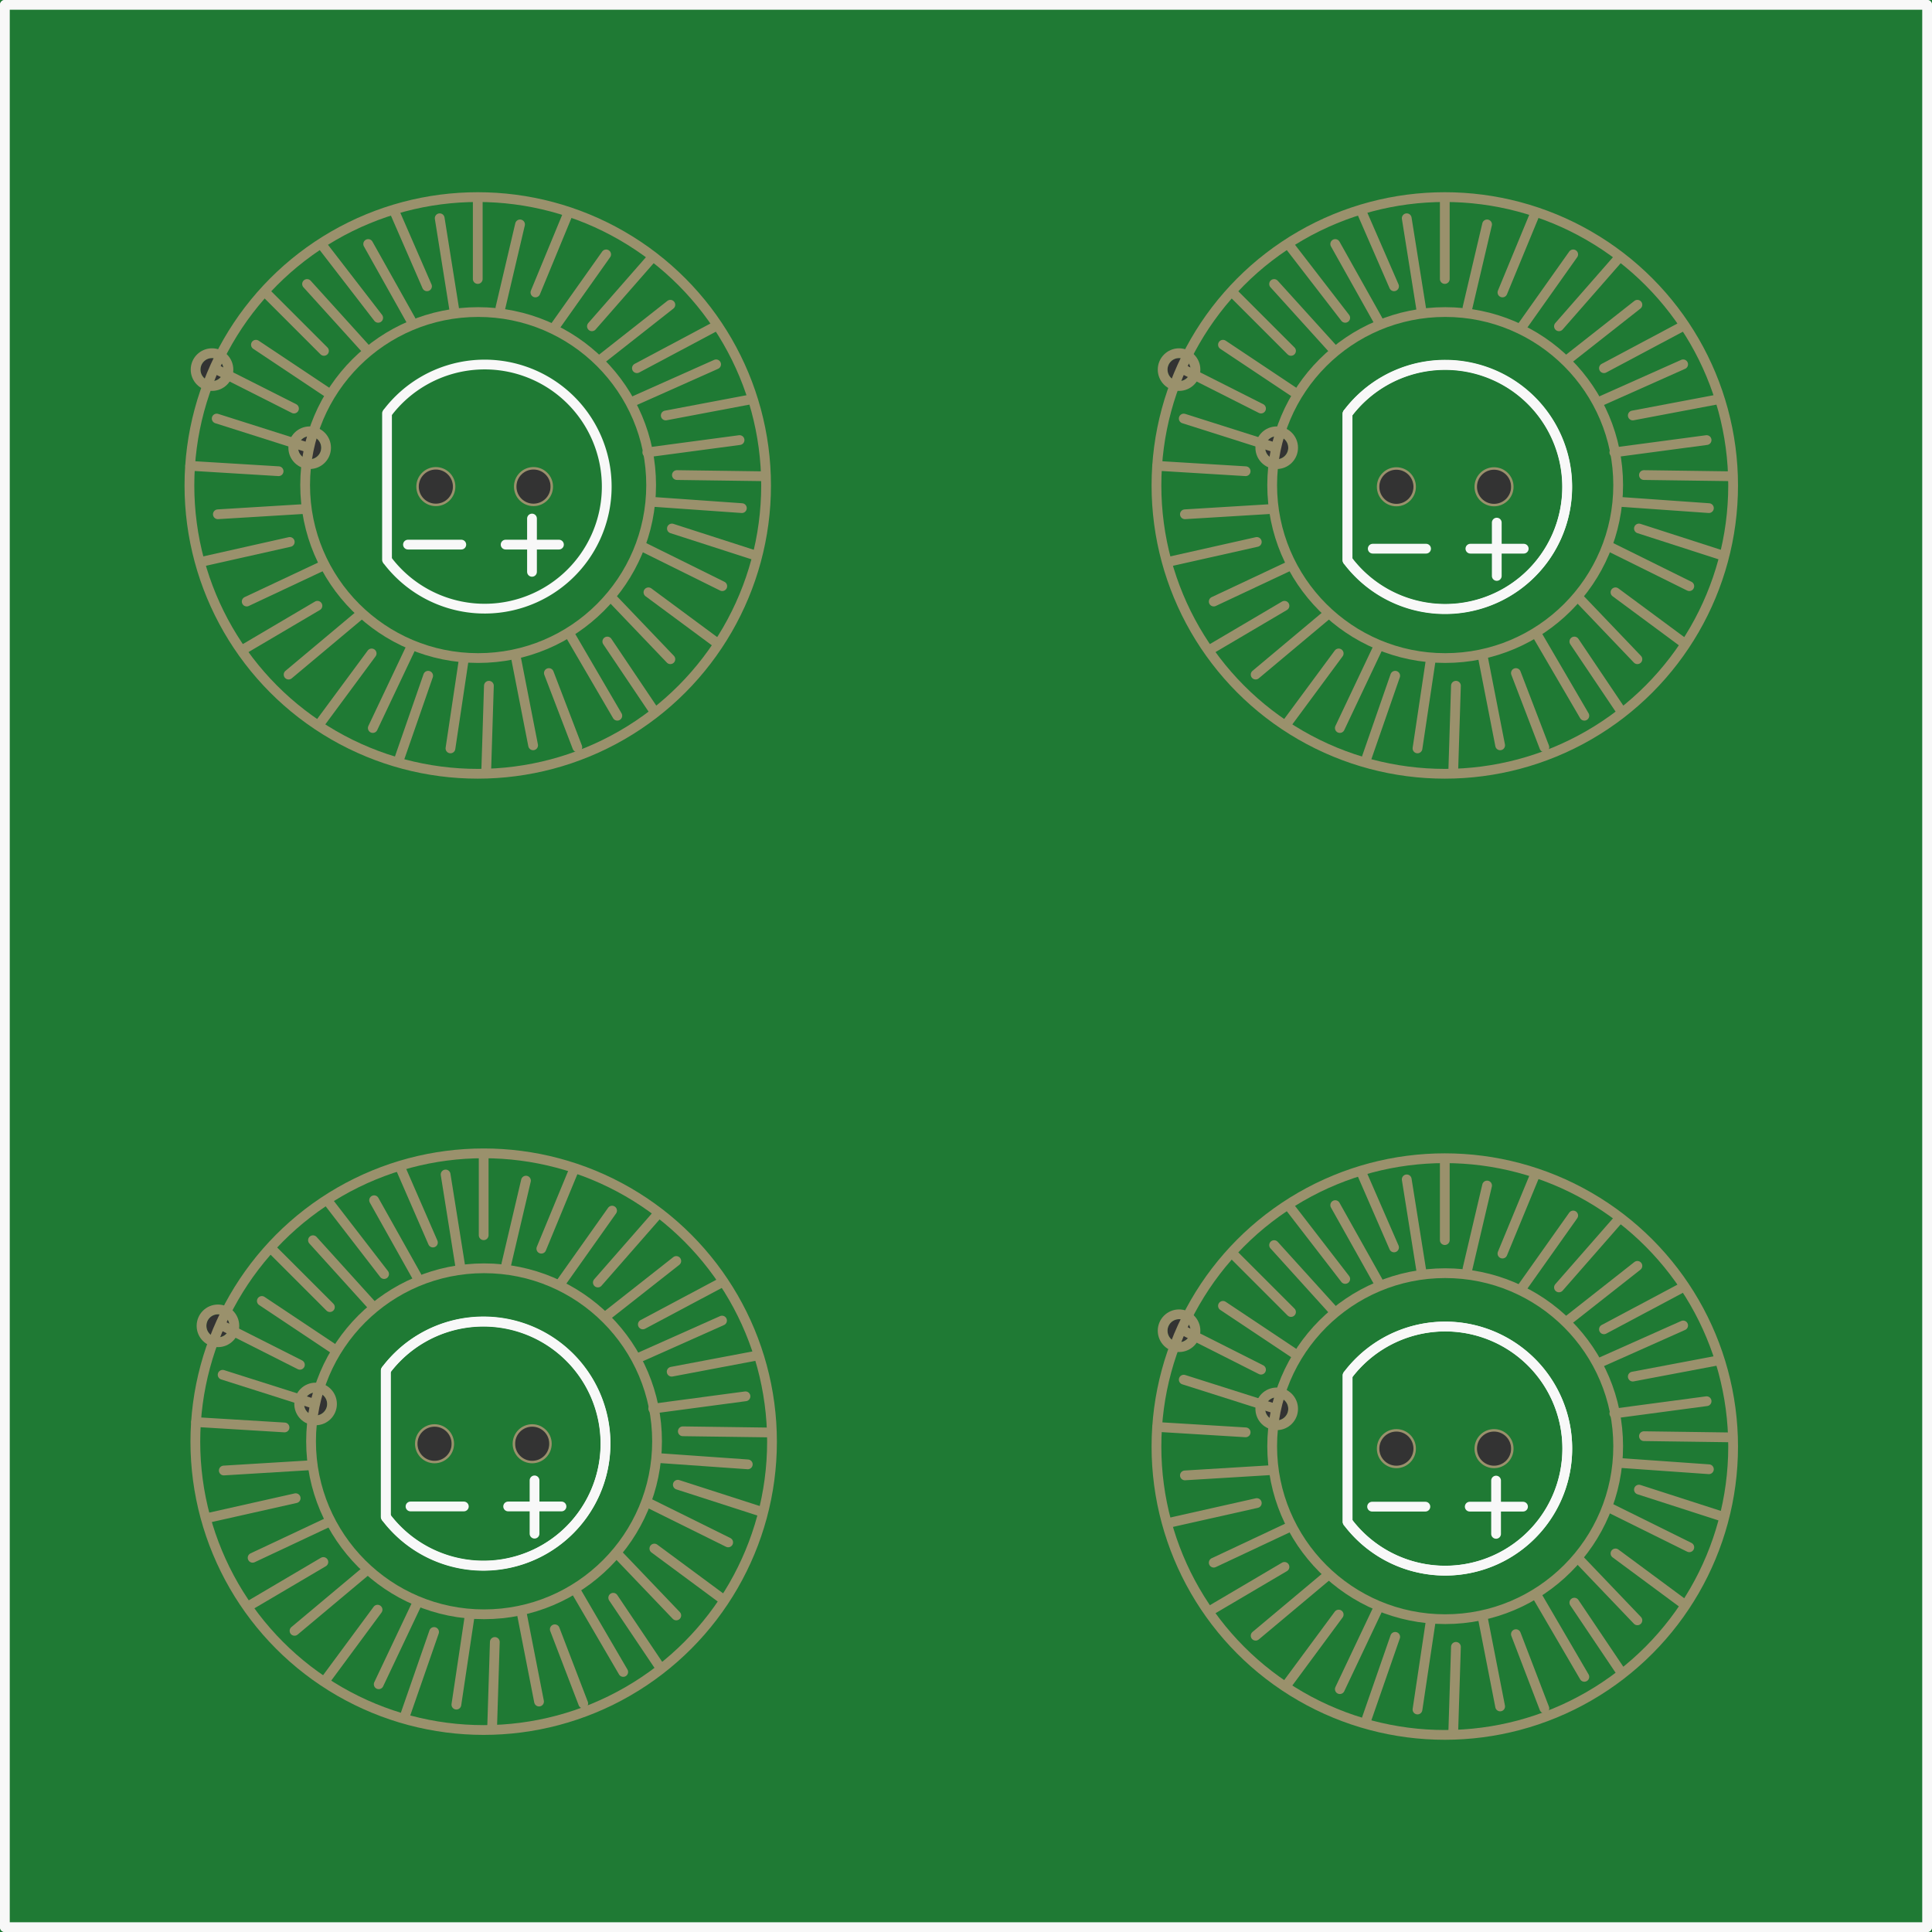 <?xml version='1.0' encoding='UTF-8' standalone='no'?>
<!-- Created with Fritzing (http://www.fritzing.org/) -->
<svg xmlns:svg='http://www.w3.org/2000/svg' xmlns='http://www.w3.org/2000/svg' version='1.2' baseProfile='tiny' x='0in' y='0in' width='1.978in' height='1.978in' viewBox='0 0 50.254 50.254' >
<rect x="0" y="0" width="50.254" height="50.254" fill="#333333" stroke="none"/>
<g id='breadboard'>
<path fill='#1F7A34' stroke='none' stroke-width='0' d='M0,0l50.254,0 0,50.254 -50.254,0 0,-50.254z
M13.399,37.554a0.445,0.445 0 1 0 0.889,0 0.445,0.445 0 1 0 -0.889,0z
M38.417,37.681a0.445,0.445 0 1 0 0.889,0 0.445,0.445 0 1 0 -0.889,0z
M13.432,12.657a0.445,0.445 0 1 0 0.889,0 0.445,0.445 0 1 0 -0.889,0z
M38.417,12.662a0.445,0.445 0 1 0 0.889,0 0.445,0.445 0 1 0 -0.889,0z
M10.858,37.554a0.445,0.445 0 1 0 0.889,0 0.445,0.445 0 1 0 -0.889,0z
M35.877,37.681a0.445,0.445 0 1 0 0.889,0 0.445,0.445 0 1 0 -0.889,0z
M10.893,12.657a0.445,0.445 0 1 0 0.889,0 0.445,0.445 0 1 0 -0.889,0z
M35.877,12.662a0.445,0.445 0 1 0 0.889,0 0.445,0.445 0 1 0 -0.889,0z
M5.369,34.487a0.3,0.3 0 1 0 0.6,0 0.3,0.3 0 1 0 -0.6,0z
M7.909,36.519a0.3,0.3 0 1 0 0.6,0 0.3,0.3 0 1 0 -0.6,0z
M30.369,34.614a0.3,0.3 0 1 0 0.6,0 0.3,0.3 0 1 0 -0.6,0z
M32.909,36.646a0.3,0.3 0 1 0 0.6,0 0.3,0.3 0 1 0 -0.6,0z
M5.215,9.614a0.3,0.3 0 1 0 0.6,0 0.3,0.3 0 1 0 -0.6,0z
M7.755,11.646a0.3,0.3 0 1 0 0.6,0 0.3,0.3 0 1 0 -0.6,0z
M30.369,9.614a0.3,0.3 0 1 0 0.6,0 0.3,0.3 0 1 0 -0.6,0z
M32.909,11.646a0.3,0.3 0 1 0 0.6,0 0.3,0.3 0 1 0 -0.6,0z
'/>
<line x1='6.927' y1='7.627' x2='8.427' y2='9.127' stroke='#9A916C' stroke-width='0.254' stroke-linecap='round'/>
<line x1='8.577' y1='10.247' x2='6.657' y2='8.967' stroke='#9A916C' stroke-width='0.254' stroke-linecap='round'/>
<line x1='5.587' y1='9.587' x2='7.647' y2='10.627' stroke='#9A916C' stroke-width='0.254' stroke-linecap='round'/>
<line x1='4.947' y1='12.117' x2='7.247' y2='12.257' stroke='#9A916C' stroke-width='0.254' stroke-linecap='round'/>
<line x1='7.967' y1='13.237' x2='5.667' y2='13.377' stroke='#9A916C' stroke-width='0.254' stroke-linecap='round'/>
<line x1='5.267' y1='14.607' x2='7.537' y2='14.097' stroke='#9A916C' stroke-width='0.254' stroke-linecap='round'/>
<line x1='8.417' y1='14.707' x2='6.417' y2='15.647' stroke='#9A916C' stroke-width='0.254' stroke-linecap='round'/>
<line x1='6.357' y1='16.877' x2='8.257' y2='15.757' stroke='#9A916C' stroke-width='0.254' stroke-linecap='round'/>
<line x1='9.357' y1='15.997' x2='7.507' y2='17.547' stroke='#9A916C' stroke-width='0.254' stroke-linecap='round'/>
<line x1='8.337' y1='18.797' x2='9.667' y2='16.997' stroke='#9A916C' stroke-width='0.254' stroke-linecap='round'/>
<line x1='10.687' y1='16.847' x2='9.697' y2='18.937' stroke='#9A916C' stroke-width='0.254' stroke-linecap='round'/>
<line x1='10.397' y1='19.707' x2='11.137' y2='17.577' stroke='#9A916C' stroke-width='0.254' stroke-linecap='round'/>
<line x1='12.057' y1='17.197' x2='11.717' y2='19.467' stroke='#9A916C' stroke-width='0.254' stroke-linecap='round'/>
<line x1='12.647' y1='20.067' x2='12.717' y2='17.837' stroke='#9A916C' stroke-width='0.254' stroke-linecap='round'/>
<line x1='13.417' y1='17.087' x2='13.867' y2='19.387' stroke='#9A916C' stroke-width='0.254' stroke-linecap='round'/>
<line x1='15.017' y1='19.437' x2='14.277' y2='17.507' stroke='#9A916C' stroke-width='0.254' stroke-linecap='round'/>
<line x1='14.837' y1='16.527' x2='16.057' y2='18.617' stroke='#9A916C' stroke-width='0.254' stroke-linecap='round'/>
<line x1='16.967' y1='18.427' x2='15.797' y2='16.687' stroke='#9A916C' stroke-width='0.254' stroke-linecap='round'/>
<line x1='15.927' y1='15.567' x2='17.437' y2='17.147' stroke='#9A916C' stroke-width='0.254' stroke-linecap='round'/>
<line x1='18.597' y1='16.687' x2='16.867' y2='15.407' stroke='#9A916C' stroke-width='0.254' stroke-linecap='round'/>
<line x1='16.727' y1='14.227' x2='18.787' y2='15.247' stroke='#9A916C' stroke-width='0.254' stroke-linecap='round'/>
<line x1='19.647' y1='14.447' x2='17.477' y2='13.747' stroke='#9A916C' stroke-width='0.254' stroke-linecap='round'/>
<line x1='17.027' y1='13.057' x2='19.297' y2='13.217' stroke='#9A916C' stroke-width='0.254' stroke-linecap='round'/>
<line x1='19.807' y1='12.387' x2='17.607' y2='12.357' stroke='#9A916C' stroke-width='0.254' stroke-linecap='round'/>
<line x1='16.837' y1='11.767' x2='19.237' y2='11.447' stroke='#9A916C' stroke-width='0.254' stroke-linecap='round'/>
<line x1='19.537' y1='10.387' x2='17.317' y2='10.807' stroke='#9A916C' stroke-width='0.254' stroke-linecap='round'/>
<line x1='16.407' y1='10.467' x2='18.627' y2='9.477' stroke='#9A916C' stroke-width='0.254' stroke-linecap='round'/>
<line x1='18.577' y1='8.507' x2='16.567' y2='9.577' stroke='#9A916C' stroke-width='0.254' stroke-linecap='round'/>
<line x1='15.607' y1='9.367' x2='17.437' y2='7.927' stroke='#9A916C' stroke-width='0.254' stroke-linecap='round'/>
<line x1='16.947' y1='6.717' x2='15.397' y2='8.487' stroke='#9A916C' stroke-width='0.254' stroke-linecap='round'/>
<line x1='14.407' y1='8.537' x2='15.767' y2='6.617' stroke='#9A916C' stroke-width='0.254' stroke-linecap='round'/>
<line x1='14.757' y1='5.597' x2='13.927' y2='7.607' stroke='#9A916C' stroke-width='0.254' stroke-linecap='round'/>
<line x1='13.017' y1='8.007' x2='13.527' y2='5.837' stroke='#9A916C' stroke-width='0.254' stroke-linecap='round'/>
<line x1='9.517' y1='9.077' x2='7.987' y2='7.387' stroke='#9A916C' stroke-width='0.254' stroke-linecap='round'/>
<line x1='8.417' y1='6.427' x2='9.837' y2='8.267' stroke='#9A916C' stroke-width='0.254' stroke-linecap='round'/>
<line x1='10.687' y1='8.327' x2='9.577' y2='6.347' stroke='#9A916C' stroke-width='0.254' stroke-linecap='round'/>
<line x1='10.267' y1='5.517' x2='11.107' y2='7.447' stroke='#9A916C' stroke-width='0.254' stroke-linecap='round'/>
<line x1='11.817' y1='8.057' x2='11.437' y2='5.677' stroke='#9A916C' stroke-width='0.254' stroke-linecap='round'/>
<line x1='12.427' y1='5.167' x2='12.427' y2='7.257' stroke='#9A916C' stroke-width='0.254' stroke-linecap='round'/>
<line x1='7.967' y1='11.627' x2='5.637' y2='10.887' stroke='#9A916C' stroke-width='0.254' stroke-linecap='round'/>
<line x1='32.081' y1='7.627' x2='33.581' y2='9.127' stroke='#9A916C' stroke-width='0.254' stroke-linecap='round'/>
<line x1='33.731' y1='10.247' x2='31.811' y2='8.967' stroke='#9A916C' stroke-width='0.254' stroke-linecap='round'/>
<line x1='30.741' y1='9.587' x2='32.801' y2='10.627' stroke='#9A916C' stroke-width='0.254' stroke-linecap='round'/>
<line x1='30.101' y1='12.117' x2='32.401' y2='12.257' stroke='#9A916C' stroke-width='0.254' stroke-linecap='round'/>
<line x1='33.121' y1='13.237' x2='30.821' y2='13.377' stroke='#9A916C' stroke-width='0.254' stroke-linecap='round'/>
<line x1='30.421' y1='14.607' x2='32.691' y2='14.097' stroke='#9A916C' stroke-width='0.254' stroke-linecap='round'/>
<line x1='33.571' y1='14.707' x2='31.571' y2='15.647' stroke='#9A916C' stroke-width='0.254' stroke-linecap='round'/>
<line x1='31.511' y1='16.877' x2='33.411' y2='15.757' stroke='#9A916C' stroke-width='0.254' stroke-linecap='round'/>
<line x1='34.511' y1='15.997' x2='32.661' y2='17.547' stroke='#9A916C' stroke-width='0.254' stroke-linecap='round'/>
<line x1='33.491' y1='18.797' x2='34.821' y2='16.997' stroke='#9A916C' stroke-width='0.254' stroke-linecap='round'/>
<line x1='35.841' y1='16.847' x2='34.851' y2='18.937' stroke='#9A916C' stroke-width='0.254' stroke-linecap='round'/>
<line x1='35.551' y1='19.707' x2='36.291' y2='17.577' stroke='#9A916C' stroke-width='0.254' stroke-linecap='round'/>
<line x1='37.211' y1='17.197' x2='36.871' y2='19.467' stroke='#9A916C' stroke-width='0.254' stroke-linecap='round'/>
<line x1='37.801' y1='20.067' x2='37.871' y2='17.837' stroke='#9A916C' stroke-width='0.254' stroke-linecap='round'/>
<line x1='38.571' y1='17.087' x2='39.021' y2='19.387' stroke='#9A916C' stroke-width='0.254' stroke-linecap='round'/>
<line x1='40.171' y1='19.437' x2='39.431' y2='17.507' stroke='#9A916C' stroke-width='0.254' stroke-linecap='round'/>
<line x1='39.991' y1='16.527' x2='41.211' y2='18.617' stroke='#9A916C' stroke-width='0.254' stroke-linecap='round'/>
<line x1='42.121' y1='18.427' x2='40.951' y2='16.687' stroke='#9A916C' stroke-width='0.254' stroke-linecap='round'/>
<line x1='41.081' y1='15.567' x2='42.591' y2='17.147' stroke='#9A916C' stroke-width='0.254' stroke-linecap='round'/>
<line x1='43.751' y1='16.687' x2='42.021' y2='15.407' stroke='#9A916C' stroke-width='0.254' stroke-linecap='round'/>
<line x1='41.881' y1='14.227' x2='43.941' y2='15.247' stroke='#9A916C' stroke-width='0.254' stroke-linecap='round'/>
<line x1='44.801' y1='14.447' x2='42.631' y2='13.747' stroke='#9A916C' stroke-width='0.254' stroke-linecap='round'/>
<line x1='42.181' y1='13.057' x2='44.451' y2='13.217' stroke='#9A916C' stroke-width='0.254' stroke-linecap='round'/>
<line x1='44.961' y1='12.387' x2='42.761' y2='12.357' stroke='#9A916C' stroke-width='0.254' stroke-linecap='round'/>
<line x1='41.991' y1='11.767' x2='44.391' y2='11.447' stroke='#9A916C' stroke-width='0.254' stroke-linecap='round'/>
<line x1='44.691' y1='10.387' x2='42.471' y2='10.807' stroke='#9A916C' stroke-width='0.254' stroke-linecap='round'/>
<line x1='41.561' y1='10.467' x2='43.781' y2='9.477' stroke='#9A916C' stroke-width='0.254' stroke-linecap='round'/>
<line x1='43.731' y1='8.507' x2='41.721' y2='9.577' stroke='#9A916C' stroke-width='0.254' stroke-linecap='round'/>
<line x1='40.761' y1='9.367' x2='42.591' y2='7.927' stroke='#9A916C' stroke-width='0.254' stroke-linecap='round'/>
<line x1='42.101' y1='6.717' x2='40.551' y2='8.487' stroke='#9A916C' stroke-width='0.254' stroke-linecap='round'/>
<line x1='39.561' y1='8.537' x2='40.921' y2='6.617' stroke='#9A916C' stroke-width='0.254' stroke-linecap='round'/>
<line x1='39.911' y1='5.597' x2='39.081' y2='7.607' stroke='#9A916C' stroke-width='0.254' stroke-linecap='round'/>
<line x1='38.171' y1='8.007' x2='38.681' y2='5.837' stroke='#9A916C' stroke-width='0.254' stroke-linecap='round'/>
<line x1='34.671' y1='9.077' x2='33.141' y2='7.387' stroke='#9A916C' stroke-width='0.254' stroke-linecap='round'/>
<line x1='33.571' y1='6.427' x2='34.991' y2='8.267' stroke='#9A916C' stroke-width='0.254' stroke-linecap='round'/>
<line x1='35.841' y1='8.327' x2='34.731' y2='6.347' stroke='#9A916C' stroke-width='0.254' stroke-linecap='round'/>
<line x1='35.421' y1='5.517' x2='36.261' y2='7.447' stroke='#9A916C' stroke-width='0.254' stroke-linecap='round'/>
<line x1='36.971' y1='8.057' x2='36.591' y2='5.677' stroke='#9A916C' stroke-width='0.254' stroke-linecap='round'/>
<line x1='37.581' y1='5.167' x2='37.581' y2='7.257' stroke='#9A916C' stroke-width='0.254' stroke-linecap='round'/>
<line x1='33.121' y1='11.627' x2='30.791' y2='10.887' stroke='#9A916C' stroke-width='0.254' stroke-linecap='round'/>
<line x1='7.081' y1='32.5' x2='8.581' y2='34' stroke='#9A916C' stroke-width='0.254' stroke-linecap='round'/>
<line x1='8.731' y1='35.12' x2='6.811' y2='33.84' stroke='#9A916C' stroke-width='0.254' stroke-linecap='round'/>
<line x1='5.741' y1='34.46' x2='7.801' y2='35.5' stroke='#9A916C' stroke-width='0.254' stroke-linecap='round'/>
<line x1='5.101' y1='36.99' x2='7.401' y2='37.13' stroke='#9A916C' stroke-width='0.254' stroke-linecap='round'/>
<line x1='8.121' y1='38.11' x2='5.821' y2='38.25' stroke='#9A916C' stroke-width='0.254' stroke-linecap='round'/>
<line x1='5.421' y1='39.48' x2='7.691' y2='38.97' stroke='#9A916C' stroke-width='0.254' stroke-linecap='round'/>
<line x1='8.571' y1='39.58' x2='6.571' y2='40.52' stroke='#9A916C' stroke-width='0.254' stroke-linecap='round'/>
<line x1='6.511' y1='41.75' x2='8.411' y2='40.63' stroke='#9A916C' stroke-width='0.254' stroke-linecap='round'/>
<line x1='9.511' y1='40.87' x2='7.661' y2='42.42' stroke='#9A916C' stroke-width='0.254' stroke-linecap='round'/>
<line x1='8.491' y1='43.67' x2='9.821' y2='41.87' stroke='#9A916C' stroke-width='0.254' stroke-linecap='round'/>
<line x1='10.841' y1='41.72' x2='9.851' y2='43.81' stroke='#9A916C' stroke-width='0.254' stroke-linecap='round'/>
<line x1='10.551' y1='44.58' x2='11.291' y2='42.45' stroke='#9A916C' stroke-width='0.254' stroke-linecap='round'/>
<line x1='12.211' y1='42.07' x2='11.871' y2='44.34' stroke='#9A916C' stroke-width='0.254' stroke-linecap='round'/>
<line x1='12.801' y1='44.94' x2='12.871' y2='42.71' stroke='#9A916C' stroke-width='0.254' stroke-linecap='round'/>
<line x1='13.571' y1='41.96' x2='14.021' y2='44.26' stroke='#9A916C' stroke-width='0.254' stroke-linecap='round'/>
<line x1='15.171' y1='44.31' x2='14.431' y2='42.38' stroke='#9A916C' stroke-width='0.254' stroke-linecap='round'/>
<line x1='14.991' y1='41.4' x2='16.211' y2='43.49' stroke='#9A916C' stroke-width='0.254' stroke-linecap='round'/>
<line x1='17.121' y1='43.3' x2='15.951' y2='41.56' stroke='#9A916C' stroke-width='0.254' stroke-linecap='round'/>
<line x1='16.081' y1='40.44' x2='17.591' y2='42.02' stroke='#9A916C' stroke-width='0.254' stroke-linecap='round'/>
<line x1='18.751' y1='41.56' x2='17.021' y2='40.28' stroke='#9A916C' stroke-width='0.254' stroke-linecap='round'/>
<line x1='16.881' y1='39.1' x2='18.941' y2='40.12' stroke='#9A916C' stroke-width='0.254' stroke-linecap='round'/>
<line x1='19.801' y1='39.32' x2='17.631' y2='38.62' stroke='#9A916C' stroke-width='0.254' stroke-linecap='round'/>
<line x1='17.181' y1='37.93' x2='19.451' y2='38.09' stroke='#9A916C' stroke-width='0.254' stroke-linecap='round'/>
<line x1='19.961' y1='37.26' x2='17.761' y2='37.23' stroke='#9A916C' stroke-width='0.254' stroke-linecap='round'/>
<line x1='16.991' y1='36.64' x2='19.391' y2='36.32' stroke='#9A916C' stroke-width='0.254' stroke-linecap='round'/>
<line x1='19.691' y1='35.26' x2='17.471' y2='35.68' stroke='#9A916C' stroke-width='0.254' stroke-linecap='round'/>
<line x1='16.561' y1='35.34' x2='18.781' y2='34.35' stroke='#9A916C' stroke-width='0.254' stroke-linecap='round'/>
<line x1='18.731' y1='33.38' x2='16.721' y2='34.45' stroke='#9A916C' stroke-width='0.254' stroke-linecap='round'/>
<line x1='15.761' y1='34.24' x2='17.591' y2='32.8' stroke='#9A916C' stroke-width='0.254' stroke-linecap='round'/>
<line x1='17.101' y1='31.59' x2='15.551' y2='33.36' stroke='#9A916C' stroke-width='0.254' stroke-linecap='round'/>
<line x1='14.561' y1='33.41' x2='15.921' y2='31.49' stroke='#9A916C' stroke-width='0.254' stroke-linecap='round'/>
<line x1='14.911' y1='30.47' x2='14.081' y2='32.48' stroke='#9A916C' stroke-width='0.254' stroke-linecap='round'/>
<line x1='13.171' y1='32.88' x2='13.681' y2='30.71' stroke='#9A916C' stroke-width='0.254' stroke-linecap='round'/>
<line x1='9.671' y1='33.95' x2='8.141' y2='32.26' stroke='#9A916C' stroke-width='0.254' stroke-linecap='round'/>
<line x1='8.571' y1='31.3' x2='9.991' y2='33.14' stroke='#9A916C' stroke-width='0.254' stroke-linecap='round'/>
<line x1='10.841' y1='33.2' x2='9.731' y2='31.22' stroke='#9A916C' stroke-width='0.254' stroke-linecap='round'/>
<line x1='10.421' y1='30.39' x2='11.261' y2='32.32' stroke='#9A916C' stroke-width='0.254' stroke-linecap='round'/>
<line x1='11.971' y1='32.93' x2='11.591' y2='30.55' stroke='#9A916C' stroke-width='0.254' stroke-linecap='round'/>
<line x1='12.581' y1='30.04' x2='12.581' y2='32.13' stroke='#9A916C' stroke-width='0.254' stroke-linecap='round'/>
<line x1='8.121' y1='36.5' x2='5.791' y2='35.76' stroke='#9A916C' stroke-width='0.254' stroke-linecap='round'/>
<line x1='32.081' y1='32.627' x2='33.581' y2='34.127' stroke='#9A916C' stroke-width='0.254' stroke-linecap='round'/>
<line x1='33.731' y1='35.247' x2='31.811' y2='33.967' stroke='#9A916C' stroke-width='0.254' stroke-linecap='round'/>
<line x1='30.741' y1='34.587' x2='32.801' y2='35.627' stroke='#9A916C' stroke-width='0.254' stroke-linecap='round'/>
<line x1='30.101' y1='37.117' x2='32.401' y2='37.257' stroke='#9A916C' stroke-width='0.254' stroke-linecap='round'/>
<line x1='33.121' y1='38.237' x2='30.821' y2='38.377' stroke='#9A916C' stroke-width='0.254' stroke-linecap='round'/>
<line x1='30.421' y1='39.607' x2='32.691' y2='39.097' stroke='#9A916C' stroke-width='0.254' stroke-linecap='round'/>
<line x1='33.571' y1='39.707' x2='31.571' y2='40.647' stroke='#9A916C' stroke-width='0.254' stroke-linecap='round'/>
<line x1='31.511' y1='41.877' x2='33.411' y2='40.757' stroke='#9A916C' stroke-width='0.254' stroke-linecap='round'/>
<line x1='34.511' y1='40.997' x2='32.661' y2='42.547' stroke='#9A916C' stroke-width='0.254' stroke-linecap='round'/>
<line x1='33.491' y1='43.797' x2='34.821' y2='41.997' stroke='#9A916C' stroke-width='0.254' stroke-linecap='round'/>
<line x1='35.841' y1='41.847' x2='34.851' y2='43.937' stroke='#9A916C' stroke-width='0.254' stroke-linecap='round'/>
<line x1='35.551' y1='44.707' x2='36.291' y2='42.577' stroke='#9A916C' stroke-width='0.254' stroke-linecap='round'/>
<line x1='37.211' y1='42.197' x2='36.871' y2='44.467' stroke='#9A916C' stroke-width='0.254' stroke-linecap='round'/>
<line x1='37.801' y1='45.067' x2='37.871' y2='42.837' stroke='#9A916C' stroke-width='0.254' stroke-linecap='round'/>
<line x1='38.571' y1='42.087' x2='39.021' y2='44.387' stroke='#9A916C' stroke-width='0.254' stroke-linecap='round'/>
<line x1='40.171' y1='44.437' x2='39.431' y2='42.507' stroke='#9A916C' stroke-width='0.254' stroke-linecap='round'/>
<line x1='39.991' y1='41.527' x2='41.211' y2='43.617' stroke='#9A916C' stroke-width='0.254' stroke-linecap='round'/>
<line x1='42.121' y1='43.427' x2='40.951' y2='41.687' stroke='#9A916C' stroke-width='0.254' stroke-linecap='round'/>
<line x1='41.081' y1='40.567' x2='42.591' y2='42.147' stroke='#9A916C' stroke-width='0.254' stroke-linecap='round'/>
<line x1='43.751' y1='41.687' x2='42.021' y2='40.407' stroke='#9A916C' stroke-width='0.254' stroke-linecap='round'/>
<line x1='41.881' y1='39.227' x2='43.941' y2='40.247' stroke='#9A916C' stroke-width='0.254' stroke-linecap='round'/>
<line x1='44.801' y1='39.447' x2='42.631' y2='38.747' stroke='#9A916C' stroke-width='0.254' stroke-linecap='round'/>
<line x1='42.181' y1='38.057' x2='44.451' y2='38.217' stroke='#9A916C' stroke-width='0.254' stroke-linecap='round'/>
<line x1='44.961' y1='37.387' x2='42.761' y2='37.357' stroke='#9A916C' stroke-width='0.254' stroke-linecap='round'/>
<line x1='41.991' y1='36.767' x2='44.391' y2='36.447' stroke='#9A916C' stroke-width='0.254' stroke-linecap='round'/>
<line x1='44.691' y1='35.387' x2='42.471' y2='35.807' stroke='#9A916C' stroke-width='0.254' stroke-linecap='round'/>
<line x1='41.561' y1='35.467' x2='43.781' y2='34.477' stroke='#9A916C' stroke-width='0.254' stroke-linecap='round'/>
<line x1='43.731' y1='33.507' x2='41.721' y2='34.577' stroke='#9A916C' stroke-width='0.254' stroke-linecap='round'/>
<line x1='40.761' y1='34.367' x2='42.591' y2='32.927' stroke='#9A916C' stroke-width='0.254' stroke-linecap='round'/>
<line x1='42.101' y1='31.717' x2='40.551' y2='33.487' stroke='#9A916C' stroke-width='0.254' stroke-linecap='round'/>
<line x1='39.561' y1='33.537' x2='40.921' y2='31.617' stroke='#9A916C' stroke-width='0.254' stroke-linecap='round'/>
<line x1='39.911' y1='30.597' x2='39.081' y2='32.607' stroke='#9A916C' stroke-width='0.254' stroke-linecap='round'/>
<line x1='38.171' y1='33.007' x2='38.681' y2='30.837' stroke='#9A916C' stroke-width='0.254' stroke-linecap='round'/>
<line x1='34.671' y1='34.077' x2='33.141' y2='32.387' stroke='#9A916C' stroke-width='0.254' stroke-linecap='round'/>
<line x1='33.571' y1='31.427' x2='34.991' y2='33.267' stroke='#9A916C' stroke-width='0.254' stroke-linecap='round'/>
<line x1='35.841' y1='33.327' x2='34.731' y2='31.347' stroke='#9A916C' stroke-width='0.254' stroke-linecap='round'/>
<line x1='35.421' y1='30.517' x2='36.261' y2='32.447' stroke='#9A916C' stroke-width='0.254' stroke-linecap='round'/>
<line x1='36.971' y1='33.057' x2='36.591' y2='30.677' stroke='#9A916C' stroke-width='0.254' stroke-linecap='round'/>
<line x1='37.581' y1='30.167' x2='37.581' y2='32.257' stroke='#9A916C' stroke-width='0.254' stroke-linecap='round'/>
<line x1='33.121' y1='36.627' x2='30.791' y2='35.887' stroke='#9A916C' stroke-width='0.254' stroke-linecap='round'/>
<circle cx='12.427' cy='12.627' r='7.5' stroke='#9A916C' stroke-width='0.254' fill='none' />
<circle cx='12.437' cy='12.617' r='4.5' stroke='#9A916C' stroke-width='0.254' fill='none' />
<circle cx='37.581' cy='12.627' r='7.5' stroke='#9A916C' stroke-width='0.254' fill='none' />
<circle cx='37.591' cy='12.617' r='4.5' stroke='#9A916C' stroke-width='0.254' fill='none' />
<circle cx='12.581' cy='37.5' r='7.5' stroke='#9A916C' stroke-width='0.254' fill='none' />
<circle cx='12.591' cy='37.49' r='4.5' stroke='#9A916C' stroke-width='0.254' fill='none' />
<circle cx='37.581' cy='37.627' r='7.5' stroke='#9A916C' stroke-width='0.254' fill='none' />
<circle cx='37.591' cy='37.617' r='4.5' stroke='#9A916C' stroke-width='0.254' fill='none' />
<circle id='connector0pin' connectorname='A1' cx='13.843' cy='37.554' r='0.476' stroke='#9A916C' stroke-width='0.064' fill='none' />
<circle id='connector1pin' connectorname='A2' cx='38.862' cy='37.681' r='0.476' stroke='#9A916C' stroke-width='0.064' fill='none' />
<circle id='connector2pin' connectorname='A3' cx='13.877' cy='12.657' r='0.476' stroke='#9A916C' stroke-width='0.064' fill='none' />
<circle id='connector3pin' connectorname='A4' cx='38.862' cy='12.662' r='0.476' stroke='#9A916C' stroke-width='0.064' fill='none' />
<circle id='connector4pin' connectorname='K1' cx='11.303' cy='37.554' r='0.476' stroke='#9A916C' stroke-width='0.064' fill='none' />
<circle id='connector5pin' connectorname='K2' cx='36.322' cy='37.681' r='0.476' stroke='#9A916C' stroke-width='0.064' fill='none' />
<circle id='connector6pin' connectorname='K3' cx='11.337' cy='12.657' r='0.476' stroke='#9A916C' stroke-width='0.064' fill='none' />
<circle id='connector7pin' connectorname='K4' cx='36.322' cy='12.662' r='0.476' stroke='#9A916C' stroke-width='0.064' fill='none' />
<circle id='connector8pin' connectorname='SIG1' cx='5.669' cy='34.487' r='0.427' stroke='#9A916C' stroke-width='0.254' fill='none' />
<circle id='connector9pin' connectorname='SIG2' cx='8.209' cy='36.519' r='0.427' stroke='#9A916C' stroke-width='0.254' fill='none' />
<circle id='connector10pin' connectorname='SIG3' cx='30.669' cy='34.614' r='0.427' stroke='#9A916C' stroke-width='0.254' fill='none' />
<circle id='connector11pin' connectorname='SIG4' cx='33.209' cy='36.646' r='0.427' stroke='#9A916C' stroke-width='0.254' fill='none' />
<circle id='connector12pin' connectorname='SIG5' cx='5.515' cy='9.614' r='0.427' stroke='#9A916C' stroke-width='0.254' fill='none' />
<circle id='connector13pin' connectorname='SIG6' cx='8.055' cy='11.646' r='0.427' stroke='#9A916C' stroke-width='0.254' fill='none' />
<circle id='connector14pin' connectorname='SIG7' cx='30.669' cy='9.614' r='0.427' stroke='#9A916C' stroke-width='0.254' fill='none' />
<circle id='connector15pin' connectorname='SIG8' cx='33.209' cy='11.646' r='0.427' stroke='#9A916C' stroke-width='0.254' fill='none' />
<line x1='0.127' y1='50.127' x2='0.127' y2='0.127' stroke='#f8f8f8' stroke-width='0.254' stroke-linecap='round'/>
<line x1='0.127' y1='0.127' x2='50.127' y2='0.127' stroke='#f8f8f8' stroke-width='0.254' stroke-linecap='round'/>
<line x1='50.127' y1='0.127' x2='50.127' y2='50.127' stroke='#f8f8f8' stroke-width='0.254' stroke-linecap='round'/>
<line x1='50.127' y1='50.127' x2='0.127' y2='50.127' stroke='#f8f8f8' stroke-width='0.254' stroke-linecap='round'/>
<line x1='10.067' y1='10.752' x2='10.067' y2='14.562' stroke='#f8f8f8' stroke-width='0.254' stroke-linecap='round'/>
<path fill='none' d='M10.067,10.752 A3.175,3.175 0 1 1 10.067,14.562' stroke-width='0.254' stroke='#f8f8f8' />
<line x1='35.052' y1='10.757' x2='35.052' y2='14.567' stroke='#f8f8f8' stroke-width='0.254' stroke-linecap='round'/>
<path fill='none' d='M35.052,10.757 A3.175,3.175 0 1 1 35.052,14.567' stroke-width='0.254' stroke='#f8f8f8' />
<line x1='35.052' y1='35.776' x2='35.052' y2='39.586' stroke='#f8f8f8' stroke-width='0.254' stroke-linecap='round'/>
<path fill='none' d='M35.052,35.776 A3.175,3.175 0 1 1 35.052,39.586' stroke-width='0.254' stroke='#f8f8f8' />
<line x1='10.033' y1='35.649' x2='10.033' y2='39.459' stroke='#f8f8f8' stroke-width='0.254' stroke-linecap='round'/>
<path fill='none' d='M10.033,35.649 A3.175,3.175 0 1 1 10.033,39.459' stroke-width='0.254' stroke='#f8f8f8' />
<line x1='35.048' y1='10.765' x2='35.048' y2='14.575' stroke='#f8f8f8' stroke-width='0.254' stroke-linecap='round'/>
<path fill='none' d='M35.048,10.765 A3.175,3.175 0 1 1 35.048,14.575' stroke-width='0.254' stroke='#f8f8f8' />
<line x1='10.037' y1='35.642' x2='10.037' y2='39.452' stroke='#f8f8f8' stroke-width='0.254' stroke-linecap='round'/>
<path fill='none' d='M10.037,35.642 A3.175,3.175 0 1 1 10.037,39.452' stroke-width='0.254' stroke='#f8f8f8' />
<line x1='35.053' y1='35.773' x2='35.053' y2='39.584' stroke='#f8f8f8' stroke-width='0.254' stroke-linecap='round'/>
<path fill='none' d='M35.053,35.773 A3.175,3.175 0 1 1 35.053,39.584' stroke-width='0.254' stroke='#f8f8f8' />
<line x1='13.152' y1='14.166' x2='14.539' y2='14.166' stroke='#f8f8f8' stroke-width='0.254' stroke-linecap='round'/>
<line x1='13.838' y1='14.874' x2='13.838' y2='13.488' stroke='#f8f8f8' stroke-width='0.254' stroke-linecap='round'/>
<line x1='10.612' y1='14.166' x2='11.999' y2='14.166' stroke='#f8f8f8' stroke-width='0.254' stroke-linecap='round'/>
<line x1='38.247' y1='14.272' x2='39.634' y2='14.272' stroke='#f8f8f8' stroke-width='0.254' stroke-linecap='round'/>
<line x1='38.933' y1='14.981' x2='38.933' y2='13.594' stroke='#f8f8f8' stroke-width='0.254' stroke-linecap='round'/>
<line x1='35.707' y1='14.272' x2='37.094' y2='14.272' stroke='#f8f8f8' stroke-width='0.254' stroke-linecap='round'/>
<line x1='13.218' y1='39.185' x2='14.605' y2='39.185' stroke='#f8f8f8' stroke-width='0.254' stroke-linecap='round'/>
<line x1='13.904' y1='39.893' x2='13.904' y2='38.507' stroke='#f8f8f8' stroke-width='0.254' stroke-linecap='round'/>
<line x1='10.678' y1='39.185' x2='12.065' y2='39.185' stroke='#f8f8f8' stroke-width='0.254' stroke-linecap='round'/>
<line x1='38.23' y1='39.19' x2='39.616' y2='39.19' stroke='#f8f8f8' stroke-width='0.254' stroke-linecap='round'/>
<line x1='38.915' y1='39.898' x2='38.915' y2='38.512' stroke='#f8f8f8' stroke-width='0.254' stroke-linecap='round'/>
<line x1='35.69' y1='39.19' x2='37.076' y2='39.19' stroke='#f8f8f8' stroke-width='0.254' stroke-linecap='round'/>
</g>
</svg>